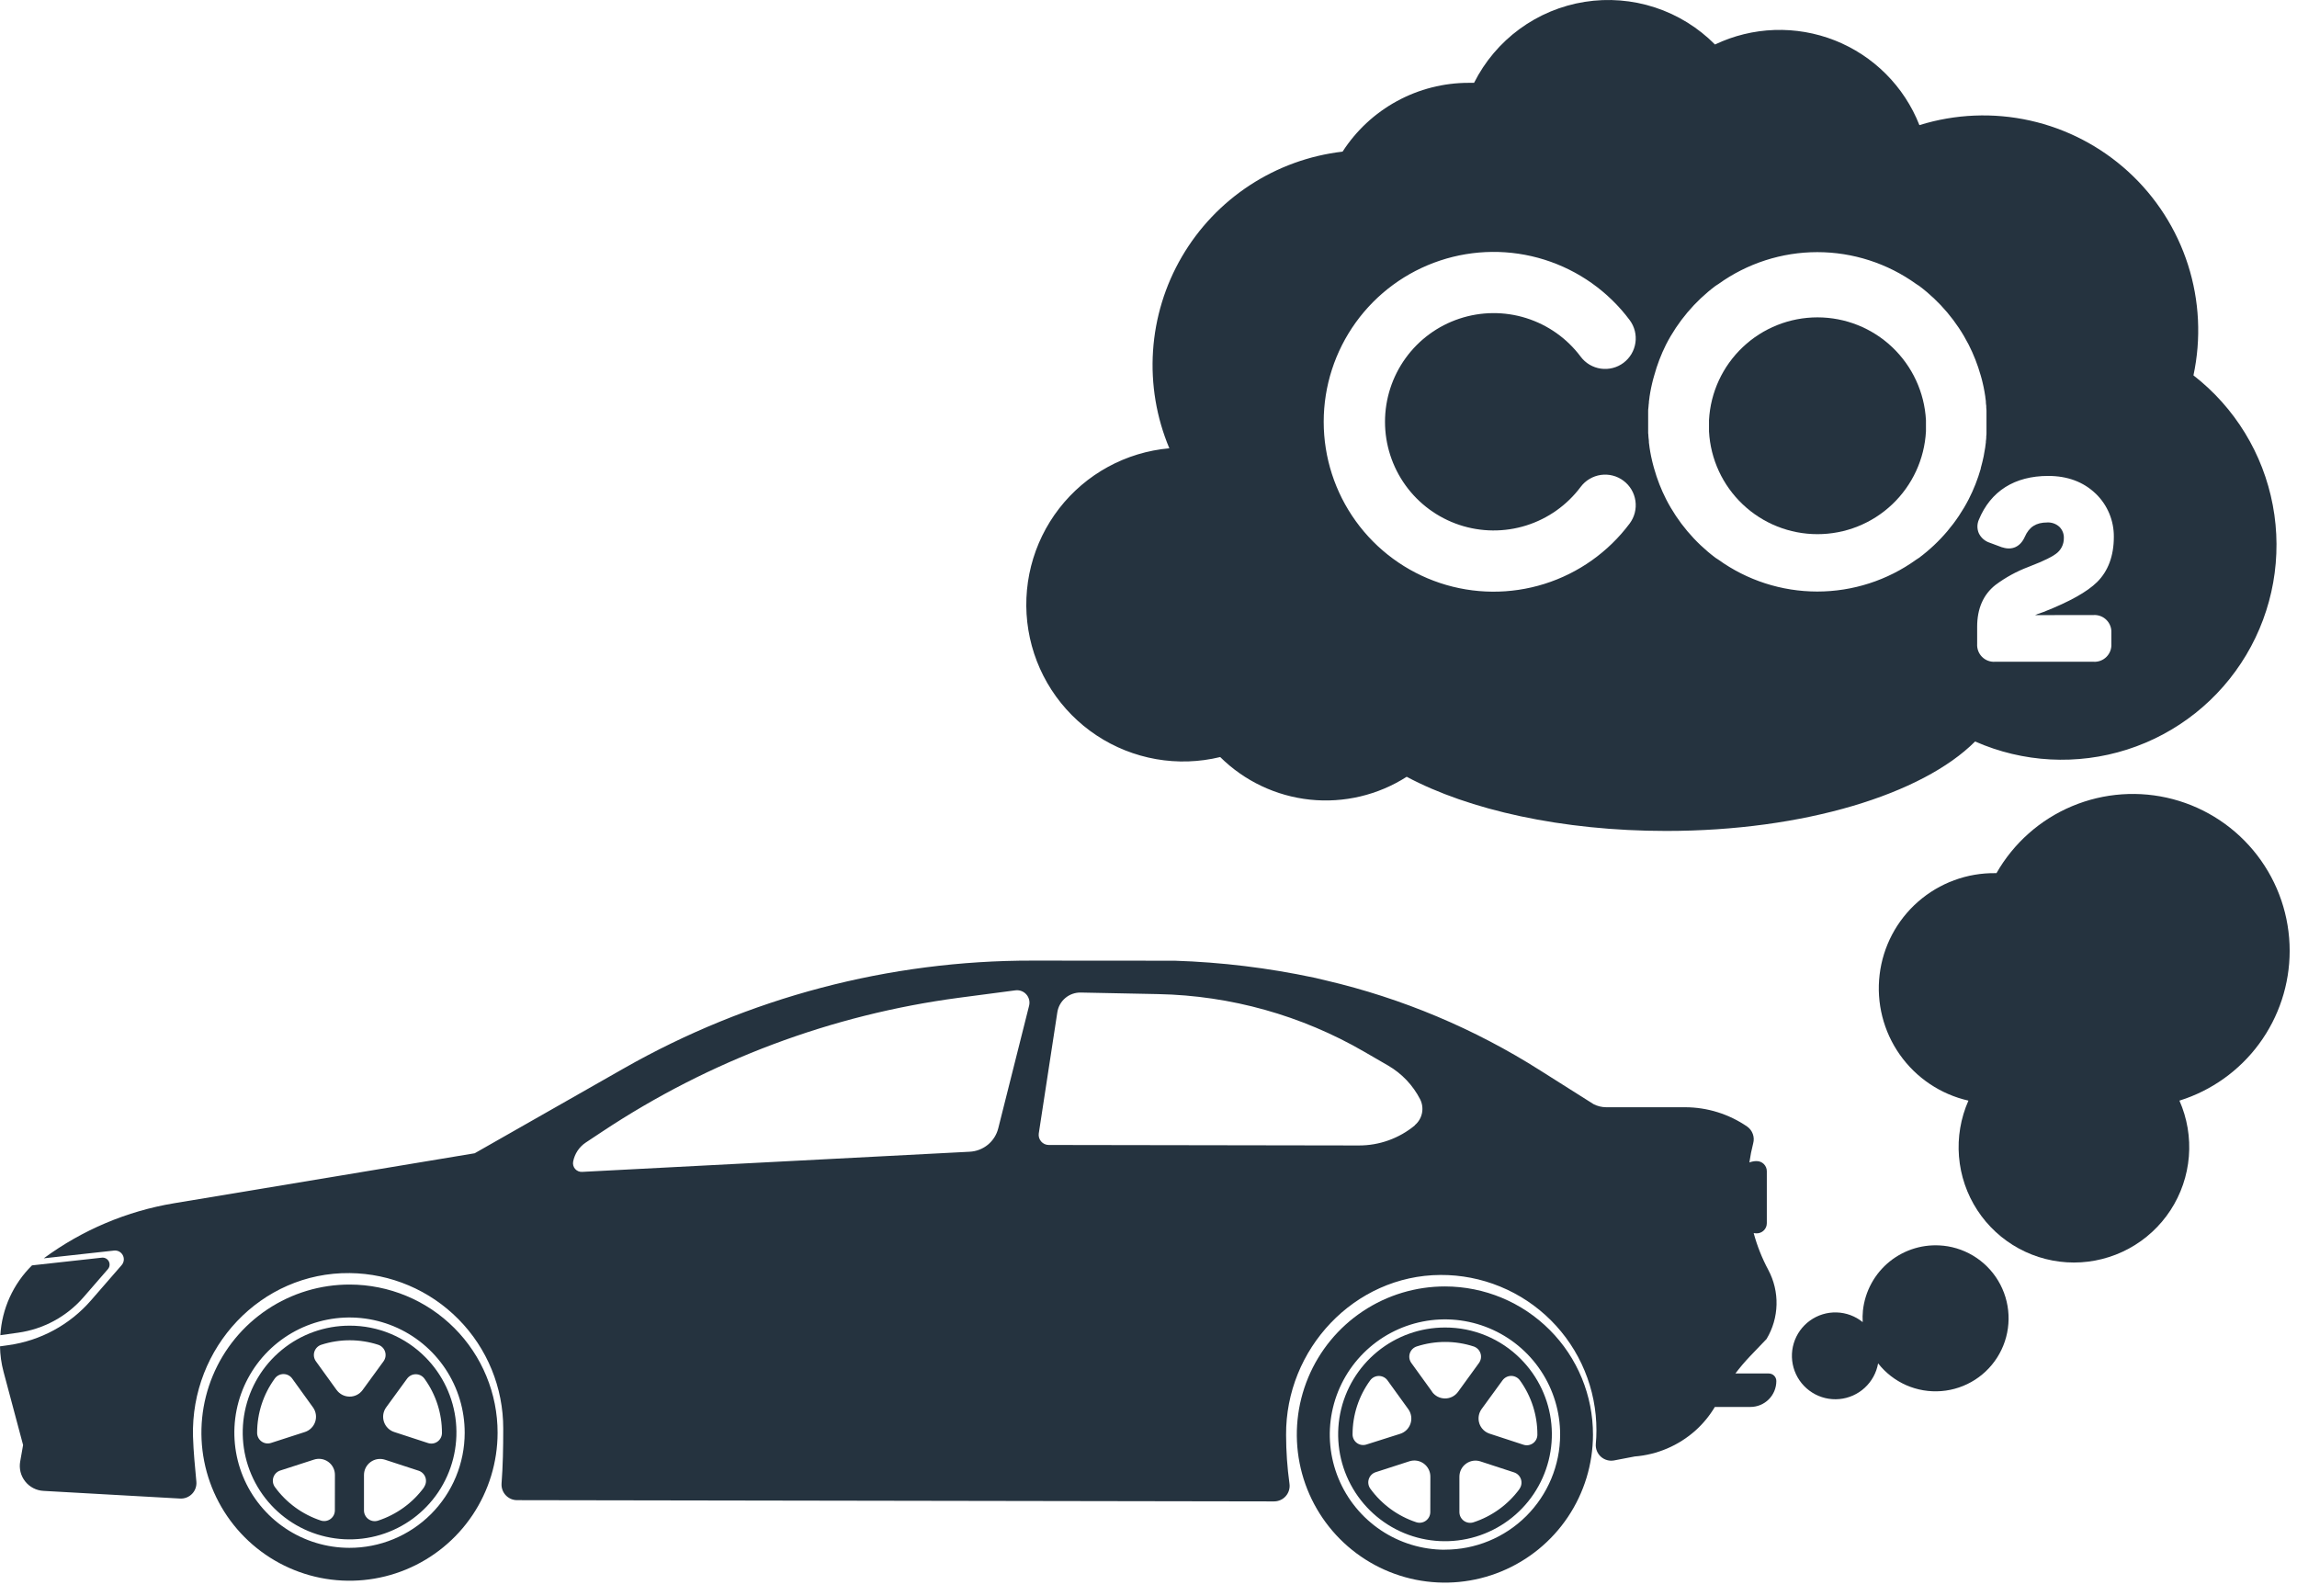 <svg width="131" height="91" viewBox="0 0 131 91" fill="none" xmlns="http://www.w3.org/2000/svg">
<path d="M100.748 76.362C101.104 75.77 101.3 75.095 101.317 74.404C101.335 73.714 101.172 73.03 100.847 72.421C100.491 71.756 100.211 71.052 100.014 70.324C100.068 70.332 100.123 70.337 100.178 70.337C100.255 70.338 100.332 70.324 100.403 70.295C100.475 70.266 100.54 70.223 100.594 70.168C100.649 70.114 100.692 70.049 100.721 69.978C100.75 69.906 100.764 69.829 100.763 69.752V66.797C100.763 66.721 100.749 66.645 100.72 66.575C100.691 66.504 100.648 66.44 100.595 66.386C100.541 66.332 100.477 66.29 100.407 66.261C100.336 66.232 100.261 66.217 100.185 66.217C100.043 66.216 99.902 66.243 99.769 66.294C99.821 65.926 99.894 65.562 99.986 65.202C100.034 65.028 100.027 64.844 99.966 64.674C99.906 64.504 99.795 64.356 99.648 64.251C98.605 63.533 97.369 63.147 96.103 63.145H91.598C91.349 63.143 91.104 63.083 90.882 62.969L87.844 61.049C84.089 58.664 79.959 56.929 75.627 55.916C75.395 55.862 75.162 55.811 74.927 55.752C72.318 55.197 69.664 54.875 66.997 54.789L58.889 54.783C50.713 54.767 42.675 56.887 35.57 60.933L27.072 65.77L9.923 68.621C7.235 69.069 4.691 70.145 2.496 71.761L6.503 71.319C6.603 71.308 6.705 71.327 6.795 71.374C6.884 71.422 6.957 71.495 7.004 71.585C7.051 71.674 7.07 71.776 7.058 71.877C7.046 71.977 7.004 72.072 6.938 72.148L5.191 74.158C3.982 75.551 2.309 76.458 0.483 76.713L0 76.781C0.008 77.27 0.076 77.757 0.202 78.231L1.317 82.408L1.153 83.34C1.116 83.539 1.122 83.744 1.17 83.941C1.219 84.138 1.309 84.323 1.435 84.482C1.56 84.642 1.719 84.772 1.899 84.866C2.079 84.96 2.277 85.013 2.48 85.024L10.267 85.461C10.394 85.469 10.521 85.448 10.64 85.402C10.759 85.356 10.866 85.284 10.955 85.192C11.043 85.101 11.111 84.991 11.153 84.871C11.195 84.75 11.211 84.623 11.199 84.496C11.124 83.666 11.035 82.829 11.007 81.927C10.868 76.856 14.874 72.549 19.947 72.603C22.28 72.629 24.509 73.575 26.148 75.236C27.788 76.896 28.704 79.137 28.7 81.471C28.7 82.597 28.681 83.589 28.604 84.604C28.596 84.725 28.612 84.847 28.653 84.962C28.693 85.076 28.757 85.181 28.84 85.27C28.923 85.359 29.023 85.43 29.134 85.479C29.246 85.528 29.366 85.553 29.488 85.553L72.661 85.624C72.788 85.624 72.914 85.597 73.03 85.544C73.145 85.492 73.249 85.415 73.332 85.319C73.415 85.223 73.477 85.11 73.513 84.988C73.549 84.866 73.558 84.738 73.54 84.612C73.413 83.696 73.349 82.773 73.347 81.848C73.306 76.94 77.239 72.736 82.148 72.71C83.316 72.703 84.473 72.928 85.553 73.371C86.634 73.814 87.616 74.466 88.444 75.291C89.271 76.115 89.927 77.095 90.373 78.174C90.82 79.253 91.049 80.41 91.046 81.578C91.046 81.839 91.033 82.098 91.01 82.353C91 82.488 91.021 82.625 91.073 82.751C91.124 82.877 91.203 82.99 91.305 83.08C91.407 83.17 91.529 83.236 91.66 83.271C91.791 83.307 91.929 83.312 92.063 83.285L93.227 83.062C94.516 82.961 95.737 82.438 96.7 81.576C97.132 81.187 97.502 80.736 97.799 80.237H99.829C100.22 80.237 100.596 80.082 100.874 79.805C101.151 79.528 101.306 79.151 101.306 78.76C101.306 78.645 101.261 78.536 101.18 78.455C101.1 78.375 100.99 78.329 100.876 78.329H98.971C99.223 77.996 99.492 77.677 99.779 77.374L100.748 76.362ZM58.69 57.356L56.931 64.348C56.839 64.715 56.632 65.042 56.34 65.282C56.047 65.522 55.686 65.662 55.309 65.682L33.204 66.831C33.128 66.836 33.053 66.824 32.983 66.795C32.913 66.766 32.85 66.721 32.8 66.664C32.75 66.607 32.714 66.539 32.695 66.466C32.675 66.393 32.673 66.316 32.688 66.242C32.73 66.022 32.815 65.814 32.938 65.628C33.061 65.442 33.22 65.283 33.406 65.159L34.352 64.532C40.467 60.474 47.427 57.863 54.703 56.9L57.903 56.479C58.019 56.463 58.136 56.475 58.245 56.515C58.355 56.555 58.453 56.621 58.53 56.708C58.608 56.794 58.663 56.899 58.691 57.012C58.719 57.125 58.718 57.243 58.69 57.356ZM80.694 64.176C79.794 64.923 78.66 65.329 77.491 65.325L59.811 65.297C59.729 65.297 59.648 65.279 59.573 65.245C59.498 65.21 59.431 65.16 59.378 65.098C59.324 65.036 59.284 64.963 59.26 64.884C59.237 64.805 59.23 64.722 59.242 64.641L60.301 57.727C60.35 57.41 60.512 57.121 60.757 56.915C61.003 56.708 61.315 56.598 61.636 56.604L66.061 56.693C70.189 56.777 74.227 57.907 77.799 59.977L79.169 60.77C79.948 61.223 80.58 61.89 80.992 62.691C81.115 62.936 81.152 63.215 81.097 63.483C81.042 63.751 80.898 63.993 80.688 64.169L80.694 64.176Z" fill="#25333F"/>
<path d="M4.767 73.976L6.151 72.381C6.204 72.321 6.238 72.246 6.247 72.166C6.257 72.086 6.242 72.005 6.205 71.934C6.167 71.863 6.109 71.805 6.038 71.768C5.967 71.73 5.886 71.715 5.807 71.724L1.826 72.163C0.752 73.221 0.108 74.64 0.02 76.145L1.038 76.002C2.485 75.799 3.81 75.08 4.767 73.976Z" fill="#25333F"/>
<path d="M19.947 73.257C18.277 73.254 16.643 73.746 15.252 74.672C13.862 75.598 12.777 76.915 12.135 78.457C11.493 79.999 11.323 81.697 11.646 83.336C11.969 84.975 12.771 86.481 13.95 87.664C15.13 88.847 16.633 89.654 18.271 89.983C19.909 90.311 21.607 90.147 23.152 89.51C24.696 88.873 26.017 87.793 26.947 86.406C27.877 85.018 28.375 83.386 28.378 81.716C28.38 80.606 28.163 79.508 27.74 78.483C27.318 77.457 26.697 76.525 25.914 75.74C25.131 74.954 24.202 74.331 23.178 73.905C22.154 73.479 21.056 73.259 19.947 73.257ZM19.922 88.272C18.623 88.27 17.354 87.883 16.275 87.159C15.197 86.436 14.356 85.409 13.861 84.208C13.366 83.007 13.238 81.686 13.493 80.412C13.749 79.139 14.376 77.969 15.296 77.052C16.216 76.135 17.387 75.511 18.662 75.26C19.936 75.008 21.256 75.14 22.456 75.639C23.655 76.138 24.68 76.981 25.4 78.062C26.12 79.143 26.504 80.413 26.502 81.712C26.501 82.575 26.33 83.429 25.999 84.226C25.668 85.023 25.183 85.746 24.572 86.356C23.96 86.965 23.235 87.448 22.438 87.777C21.64 88.106 20.785 88.274 19.922 88.272Z" fill="#25333F"/>
<path d="M19.942 75.602C18.532 75.6 17.166 76.088 16.076 76.981C14.985 77.874 14.238 79.118 13.961 80.5C13.685 81.882 13.896 83.317 14.559 84.561C15.222 85.805 16.296 86.781 17.597 87.322C18.899 87.864 20.348 87.937 21.697 87.53C23.047 87.123 24.213 86.26 24.998 85.09C25.783 83.919 26.138 82.512 26.003 81.109C25.867 79.706 25.249 78.393 24.254 77.395C23.69 76.826 23.018 76.374 22.278 76.066C21.538 75.758 20.744 75.6 19.942 75.602ZM14.664 81.7C14.666 80.592 15.018 79.513 15.671 78.617C15.728 78.538 15.802 78.474 15.889 78.43C15.975 78.385 16.071 78.362 16.168 78.362C16.265 78.362 16.36 78.385 16.447 78.43C16.533 78.474 16.608 78.538 16.664 78.617L17.848 80.259C17.933 80.376 17.989 80.511 18.011 80.654C18.034 80.796 18.022 80.942 17.977 81.079C17.932 81.217 17.856 81.341 17.753 81.443C17.651 81.545 17.526 81.622 17.389 81.666L15.457 82.29C15.365 82.32 15.268 82.327 15.172 82.312C15.077 82.296 14.986 82.258 14.909 82.2C14.831 82.142 14.768 82.067 14.726 81.98C14.683 81.893 14.662 81.797 14.664 81.7ZM19.098 86.134C19.098 86.231 19.075 86.326 19.032 86.412C18.988 86.498 18.924 86.572 18.846 86.629C18.768 86.685 18.678 86.723 18.583 86.738C18.488 86.753 18.39 86.745 18.298 86.716C17.248 86.37 16.332 85.703 15.681 84.809C15.623 84.731 15.584 84.64 15.569 84.544C15.553 84.448 15.56 84.35 15.59 84.257C15.619 84.165 15.671 84.081 15.739 84.012C15.808 83.943 15.892 83.891 15.985 83.862L17.906 83.241C18.043 83.196 18.189 83.185 18.332 83.207C18.474 83.23 18.61 83.286 18.726 83.371C18.843 83.457 18.938 83.568 19.003 83.697C19.068 83.826 19.102 83.968 19.101 84.113L19.098 86.134ZM19.201 79.275L18.016 77.633C17.959 77.554 17.922 77.463 17.907 77.367C17.892 77.271 17.901 77.173 17.931 77.081C17.962 76.989 18.013 76.906 18.082 76.837C18.151 76.769 18.235 76.718 18.328 76.689C19.38 76.35 20.512 76.35 21.564 76.689C21.657 76.718 21.741 76.77 21.81 76.838C21.879 76.907 21.93 76.99 21.96 77.083C21.991 77.175 21.998 77.273 21.983 77.369C21.968 77.465 21.93 77.556 21.873 77.635L20.676 79.277C20.59 79.393 20.479 79.487 20.35 79.552C20.221 79.616 20.078 79.65 19.934 79.648C19.79 79.647 19.648 79.612 19.519 79.546C19.391 79.48 19.281 79.384 19.197 79.267L19.201 79.275ZM24.184 84.822C23.529 85.715 22.61 86.38 21.556 86.722C21.464 86.751 21.367 86.758 21.271 86.743C21.176 86.727 21.086 86.689 21.008 86.632C20.93 86.575 20.867 86.5 20.824 86.414C20.78 86.328 20.758 86.232 20.758 86.136V84.114C20.759 83.97 20.793 83.828 20.859 83.7C20.925 83.571 21.02 83.46 21.137 83.376C21.254 83.291 21.389 83.235 21.532 83.213C21.674 83.191 21.82 83.203 21.957 83.247L23.878 83.875C23.969 83.905 24.052 83.957 24.119 84.025C24.186 84.094 24.237 84.177 24.266 84.268C24.295 84.36 24.302 84.457 24.287 84.552C24.272 84.646 24.235 84.736 24.179 84.814L24.184 84.822ZM25.205 81.727C25.204 81.822 25.181 81.916 25.137 82C25.093 82.085 25.03 82.158 24.952 82.213C24.875 82.269 24.785 82.305 24.691 82.32C24.597 82.334 24.501 82.326 24.41 82.296L22.481 81.666C22.343 81.621 22.219 81.544 22.117 81.442C22.015 81.34 21.939 81.215 21.894 81.077C21.85 80.94 21.839 80.794 21.861 80.651C21.884 80.509 21.941 80.374 22.026 80.257L23.215 78.626C23.272 78.548 23.346 78.484 23.433 78.439C23.519 78.395 23.615 78.372 23.712 78.372C23.809 78.372 23.904 78.395 23.991 78.439C24.077 78.484 24.152 78.548 24.208 78.626C24.859 79.525 25.208 80.606 25.205 81.715V81.727Z" fill="#25333F"/>
<path d="M82.419 73.365C80.748 73.362 79.115 73.854 77.724 74.78C76.334 75.705 75.249 77.022 74.607 78.565C73.965 80.107 73.795 81.805 74.118 83.443C74.441 85.082 75.243 86.588 76.422 87.772C77.601 88.955 79.104 89.762 80.742 90.091C82.379 90.419 84.078 90.255 85.622 89.618C87.166 88.982 88.487 87.902 89.418 86.515C90.348 85.127 90.846 83.495 90.849 81.825C90.851 80.716 90.635 79.617 90.212 78.592C89.79 77.567 89.169 76.634 88.386 75.849C87.603 75.063 86.673 74.439 85.65 74.013C84.626 73.587 83.528 73.367 82.419 73.365ZM82.394 88.38C81.095 88.378 79.826 87.99 78.747 87.266C77.669 86.543 76.829 85.515 76.334 84.314C75.839 83.113 75.711 81.792 75.967 80.519C76.223 79.245 76.85 78.076 77.771 77.159C78.691 76.242 79.862 75.619 81.137 75.367C82.411 75.116 83.731 75.248 84.931 75.748C86.13 76.246 87.154 77.09 87.874 78.171C88.594 79.252 88.978 80.523 88.976 81.822C88.972 83.564 88.276 85.232 87.042 86.462C85.808 87.691 84.136 88.379 82.394 88.376V88.38Z" fill="#25333F"/>
<path d="M82.415 75.707C81.006 75.705 79.639 76.193 78.549 77.086C77.458 77.98 76.711 79.223 76.434 80.606C76.158 81.988 76.37 83.423 77.033 84.667C77.696 85.911 78.77 86.887 80.071 87.428C81.373 87.969 82.822 88.042 84.172 87.634C85.521 87.227 86.688 86.364 87.472 85.193C88.257 84.022 88.612 82.615 88.476 81.212C88.34 79.809 87.721 78.496 86.726 77.498C86.162 76.929 85.49 76.478 84.75 76.17C84.01 75.863 83.217 75.705 82.415 75.707ZM77.138 81.805C77.137 80.696 77.49 79.616 78.144 78.72C78.201 78.642 78.275 78.58 78.361 78.536C78.446 78.493 78.541 78.47 78.637 78.47C78.733 78.47 78.827 78.493 78.913 78.536C78.999 78.58 79.073 78.642 79.129 78.72L80.315 80.362C80.4 80.479 80.456 80.614 80.478 80.757C80.501 80.9 80.489 81.046 80.444 81.183C80.399 81.32 80.322 81.445 80.22 81.547C80.118 81.649 79.993 81.725 79.855 81.769L77.937 82.377C77.846 82.408 77.749 82.417 77.654 82.403C77.559 82.389 77.469 82.353 77.391 82.297C77.312 82.241 77.249 82.167 77.205 82.082C77.161 81.996 77.138 81.902 77.138 81.805ZM81.571 86.229C81.571 86.326 81.548 86.421 81.505 86.507C81.461 86.593 81.397 86.667 81.32 86.724C81.242 86.781 81.151 86.819 81.056 86.834C80.961 86.849 80.863 86.842 80.772 86.812C79.721 86.466 78.806 85.798 78.154 84.904C78.096 84.826 78.058 84.735 78.042 84.639C78.026 84.543 78.033 84.445 78.063 84.353C78.093 84.26 78.144 84.176 78.213 84.107C78.281 84.038 78.365 83.987 78.458 83.957L80.379 83.336C80.516 83.292 80.662 83.28 80.805 83.303C80.947 83.326 81.082 83.382 81.199 83.467C81.316 83.552 81.41 83.664 81.476 83.793C81.541 83.921 81.575 84.064 81.575 84.208L81.571 86.229ZM81.675 79.37L80.489 77.728C80.432 77.649 80.395 77.558 80.38 77.463C80.366 77.367 80.374 77.269 80.404 77.177C80.435 77.085 80.487 77.001 80.556 76.933C80.625 76.865 80.709 76.815 80.801 76.785C81.853 76.445 82.986 76.445 84.038 76.785C84.13 76.815 84.214 76.866 84.283 76.934C84.352 77.003 84.403 77.086 84.434 77.179C84.464 77.271 84.472 77.369 84.457 77.465C84.441 77.56 84.404 77.651 84.347 77.73L83.156 79.372C83.071 79.49 82.959 79.586 82.83 79.653C82.701 79.719 82.557 79.754 82.412 79.753C82.266 79.753 82.123 79.718 81.993 79.652C81.864 79.585 81.753 79.489 81.668 79.37H81.675ZM86.657 84.919C86.001 85.811 85.082 86.475 84.03 86.817C83.938 86.847 83.84 86.854 83.745 86.838C83.65 86.822 83.56 86.785 83.482 86.728C83.404 86.671 83.341 86.596 83.297 86.51C83.254 86.424 83.231 86.329 83.231 86.233V84.211C83.232 84.067 83.266 83.924 83.332 83.796C83.398 83.667 83.494 83.556 83.611 83.471C83.728 83.387 83.863 83.331 84.006 83.308C84.148 83.286 84.294 83.298 84.432 83.343L86.35 83.97C86.442 84 86.526 84.052 86.595 84.121C86.663 84.19 86.715 84.274 86.744 84.367C86.773 84.46 86.78 84.558 86.764 84.654C86.748 84.75 86.709 84.841 86.65 84.919H86.657ZM87.678 81.822C87.678 81.917 87.655 82.011 87.611 82.096C87.567 82.181 87.504 82.254 87.426 82.309C87.349 82.365 87.259 82.401 87.165 82.416C87.07 82.43 86.974 82.422 86.884 82.392L84.954 81.761C84.817 81.716 84.692 81.64 84.59 81.538C84.488 81.436 84.412 81.311 84.367 81.174C84.323 81.036 84.312 80.89 84.335 80.748C84.358 80.605 84.414 80.47 84.499 80.354L85.688 78.722C85.745 78.643 85.82 78.579 85.906 78.535C85.992 78.49 86.088 78.467 86.185 78.467C86.282 78.467 86.377 78.49 86.464 78.535C86.55 78.579 86.625 78.643 86.682 78.722C87.332 79.619 87.681 80.7 87.678 81.809V81.822Z" fill="#25333F"/>
<path d="M110.831 71.043C110.287 70.984 109.736 71.034 109.211 71.188C108.687 71.343 108.197 71.599 107.771 71.942C107.345 72.286 106.991 72.71 106.729 73.191C106.467 73.671 106.303 74.198 106.244 74.743C106.223 74.961 106.219 75.18 106.231 75.399C105.809 75.057 105.286 74.863 104.743 74.847C104.2 74.831 103.667 74.994 103.225 75.312C102.784 75.629 102.459 76.082 102.301 76.602C102.143 77.122 102.161 77.68 102.351 78.189C102.541 78.698 102.894 79.13 103.354 79.419C103.814 79.708 104.357 79.838 104.898 79.788C105.439 79.738 105.949 79.512 106.348 79.144C106.748 78.776 107.016 78.286 107.11 77.751C107.534 78.292 108.085 78.719 108.714 78.996C109.344 79.272 110.032 79.388 110.717 79.333C111.402 79.279 112.063 79.056 112.641 78.684C113.219 78.312 113.696 77.803 114.029 77.202C114.363 76.601 114.542 75.926 114.551 75.239C114.561 74.552 114.4 73.873 114.083 73.263C113.767 72.653 113.304 72.131 112.736 71.743C112.169 71.356 111.514 71.114 110.831 71.041V71.043Z" fill="#25333F"/>
<path d="M130.582 54.229C130.583 52.255 129.931 50.336 128.727 48.771C127.523 47.206 125.836 46.083 123.928 45.577C122.019 45.071 119.997 45.211 118.176 45.974C116.356 46.736 114.838 48.08 113.861 49.795H113.81C112.187 49.773 110.613 50.352 109.392 51.421C108.17 52.49 107.388 53.973 107.196 55.585C107.003 57.196 107.414 58.822 108.35 60.149C109.285 61.475 110.678 62.408 112.261 62.768C111.819 63.769 111.634 64.865 111.723 65.956C111.811 67.046 112.17 68.098 112.768 69.015C113.365 69.931 114.182 70.685 115.144 71.206C116.107 71.727 117.184 72.001 118.278 72.001C119.372 72.001 120.449 71.727 121.411 71.206C122.374 70.685 123.19 69.931 123.788 69.015C124.385 68.098 124.745 67.046 124.833 65.956C124.922 64.865 124.737 63.769 124.295 62.768C126.116 62.2 127.708 61.066 128.839 59.53C129.97 57.994 130.581 56.137 130.582 54.229Z" fill="#25333F"/>
<path d="M125.094 21.41C125.543 19.316 125.436 17.142 124.784 15.103C124.132 13.065 122.957 11.232 121.376 9.788C119.795 8.345 117.864 7.34 115.775 6.875C113.685 6.41 111.51 6.5 109.466 7.136C109.036 6.042 108.385 5.049 107.554 4.217C106.723 3.385 105.73 2.734 104.636 2.302C103.543 1.871 102.372 1.67 101.197 1.71C100.022 1.751 98.868 2.032 97.807 2.538C96.85 1.572 95.678 0.848 94.385 0.425C93.093 0.002 91.719 -0.107 90.376 0.106C89.034 0.32 87.761 0.85 86.664 1.653C85.567 2.456 84.677 3.509 84.067 4.724C83.967 4.724 83.867 4.724 83.765 4.724C82.333 4.723 80.924 5.082 79.667 5.768C78.41 6.453 77.345 7.443 76.569 8.647C74.682 8.866 72.871 9.522 71.28 10.562C69.689 11.602 68.362 12.998 67.404 14.639C66.445 16.28 65.882 18.122 65.758 20.018C65.634 21.914 65.952 23.814 66.689 25.566C65.462 25.674 64.271 26.035 63.19 26.625C62.109 27.215 61.162 28.022 60.407 28.995C59.652 29.968 59.107 31.087 58.804 32.281C58.502 33.474 58.449 34.718 58.649 35.933C58.849 37.148 59.298 38.309 59.967 39.342C60.637 40.376 61.512 41.261 62.539 41.94C63.566 42.62 64.722 43.08 65.935 43.293C67.148 43.505 68.392 43.465 69.589 43.174C70.97 44.542 72.776 45.398 74.709 45.603C76.642 45.807 78.588 45.347 80.225 44.299C83.757 46.186 89.076 47.388 95.029 47.388C102.891 47.388 109.644 45.291 112.642 42.286C115.377 43.492 118.459 43.657 121.307 42.748C124.155 41.84 126.572 39.921 128.103 37.353C129.634 34.786 130.173 31.747 129.619 28.81C129.065 25.872 127.456 23.239 125.094 21.406V21.41ZM92.94 29.857C91.721 31.486 90.021 32.69 88.079 33.299C86.138 33.908 84.054 33.89 82.124 33.248C80.193 32.606 78.513 31.372 77.323 29.722C76.133 28.072 75.492 26.089 75.492 24.054C75.492 22.02 76.133 20.037 77.323 18.386C78.513 16.736 80.193 15.503 82.124 14.861C84.054 14.219 86.138 14.201 88.079 14.809C90.021 15.418 91.721 16.622 92.94 18.252C93.077 18.435 93.177 18.643 93.234 18.865C93.29 19.087 93.303 19.318 93.27 19.545C93.237 19.771 93.161 19.989 93.044 20.186C92.927 20.383 92.772 20.555 92.589 20.693C92.406 20.83 92.197 20.93 91.975 20.986C91.754 21.043 91.523 21.055 91.296 21.023C91.069 20.99 90.851 20.913 90.654 20.797C90.457 20.68 90.285 20.525 90.148 20.342C89.369 19.3 88.281 18.53 87.039 18.14C85.797 17.751 84.464 17.763 83.229 18.174C81.995 18.584 80.92 19.373 80.159 20.429C79.398 21.484 78.988 22.753 78.988 24.054C78.988 25.355 79.398 26.624 80.159 27.679C80.92 28.735 81.995 29.524 83.229 29.935C84.464 30.346 85.797 30.357 87.039 29.968C88.281 29.579 89.369 28.808 90.148 27.766C90.285 27.583 90.457 27.428 90.654 27.312C90.851 27.195 91.069 27.118 91.296 27.085C91.523 27.053 91.754 27.065 91.975 27.122C92.197 27.178 92.406 27.278 92.589 27.416C92.772 27.553 92.927 27.725 93.044 27.922C93.161 28.119 93.237 28.337 93.27 28.564C93.303 28.79 93.29 29.021 93.234 29.243C93.177 29.465 93.077 29.673 92.94 29.857ZM109.448 31.809C109.396 31.848 109.341 31.884 109.284 31.916C107.64 33.099 105.666 33.735 103.641 33.735C101.615 33.735 99.641 33.099 97.998 31.916C97.943 31.883 97.891 31.849 97.833 31.809C96.653 30.921 95.689 29.777 95.015 28.462C94.734 27.908 94.507 27.327 94.339 26.728L94.329 26.697C94.313 26.64 94.298 26.582 94.283 26.525L94.254 26.415L94.224 26.291C94.209 26.231 94.196 26.168 94.183 26.108L94.168 26.044C94.13 25.863 94.099 25.682 94.071 25.498C94.071 25.498 94.071 25.485 94.071 25.479C94.06 25.397 94.048 25.314 94.038 25.234C94.038 25.211 94.038 25.19 94.038 25.168C94.038 25.103 94.024 25.035 94.017 24.968C94.017 24.94 94.017 24.91 94.009 24.883C94.009 24.823 94.009 24.763 93.996 24.704C93.996 24.671 93.996 24.638 93.996 24.603C93.996 24.569 93.996 24.49 93.996 24.439V24.339C93.996 24.262 93.996 24.185 93.996 24.108V24.071V24.038C93.996 23.961 93.996 23.884 93.996 23.807V23.705C93.996 23.648 93.996 23.592 93.996 23.541C93.996 23.508 93.996 23.475 93.996 23.441C93.996 23.406 93.996 23.323 94.009 23.263C94.009 23.234 94.009 23.206 94.017 23.176C94.017 23.109 94.03 23.043 94.038 22.976C94.038 22.955 94.038 22.933 94.038 22.912C94.048 22.83 94.06 22.748 94.071 22.667C94.071 22.667 94.071 22.654 94.071 22.648C94.099 22.464 94.13 22.282 94.168 22.102L94.183 22.037C94.196 21.976 94.209 21.915 94.224 21.855L94.254 21.731L94.283 21.62C94.298 21.562 94.313 21.506 94.329 21.456L94.339 21.423C94.505 20.811 94.732 20.218 95.015 19.651C95.691 18.336 96.655 17.192 97.837 16.304C97.889 16.266 97.944 16.231 98.001 16.199C99.645 15.016 101.619 14.379 103.644 14.379C105.669 14.379 107.643 15.016 109.287 16.199C109.344 16.231 109.399 16.266 109.451 16.304C110.633 17.192 111.598 18.336 112.273 19.651C112.556 20.208 112.785 20.791 112.956 21.393L112.966 21.426C112.982 21.483 112.997 21.539 113.012 21.59L113.041 21.702L113.071 21.825C113.085 21.886 113.099 21.947 113.112 22.007L113.127 22.073C113.164 22.252 113.195 22.434 113.223 22.618C113.223 22.618 113.223 22.631 113.223 22.638C113.235 22.718 113.246 22.802 113.256 22.883C113.256 22.904 113.256 22.925 113.256 22.947C113.256 23.014 113.271 23.079 113.278 23.147C113.278 23.176 113.278 23.204 113.278 23.234C113.278 23.293 113.286 23.352 113.291 23.411C113.296 23.47 113.291 23.479 113.291 23.511C113.291 23.569 113.291 23.625 113.291 23.676V23.777C113.291 23.855 113.291 23.932 113.291 24.009V24.042V24.101C113.291 24.178 113.291 24.255 113.291 24.332V24.433C113.291 24.49 113.291 24.548 113.291 24.597C113.291 24.646 113.291 24.664 113.291 24.697C113.291 24.756 113.291 24.817 113.278 24.876C113.278 24.904 113.278 24.933 113.278 24.961C113.278 25.029 113.264 25.096 113.256 25.162C113.256 25.183 113.256 25.204 113.256 25.227C113.246 25.308 113.235 25.392 113.223 25.472C113.223 25.472 113.223 25.485 113.223 25.492C113.195 25.676 113.164 25.856 113.127 26.037L113.112 26.101C113.099 26.163 113.085 26.224 113.071 26.285L113.041 26.408L113.012 26.518C112.997 26.576 112.982 26.633 112.966 26.691C112.965 26.701 112.965 26.711 112.966 26.722C112.794 27.323 112.565 27.907 112.281 28.464C111.603 29.78 110.634 30.924 109.448 31.809ZM119.399 35.075C119.535 35.067 119.67 35.088 119.796 35.136C119.923 35.184 120.038 35.259 120.133 35.355C120.229 35.45 120.303 35.565 120.352 35.692C120.4 35.818 120.421 35.953 120.413 36.089V36.727C120.421 36.862 120.4 36.998 120.352 37.124C120.303 37.251 120.229 37.365 120.133 37.461C120.038 37.557 119.923 37.631 119.796 37.679C119.67 37.727 119.535 37.748 119.399 37.74H113.77C113.635 37.748 113.5 37.727 113.374 37.679C113.248 37.631 113.133 37.556 113.037 37.461C112.942 37.365 112.868 37.25 112.82 37.124C112.772 36.997 112.751 36.862 112.759 36.727V35.742C112.759 34.711 113.108 33.911 113.797 33.364C114.375 32.931 115.013 32.582 115.69 32.328C116.66 31.955 117.066 31.725 117.234 31.597C117.38 31.497 117.5 31.361 117.582 31.203C117.664 31.045 117.705 30.869 117.703 30.691C117.708 30.573 117.689 30.455 117.646 30.345C117.603 30.235 117.538 30.134 117.455 30.05C117.362 29.963 117.252 29.896 117.132 29.852C117.012 29.808 116.885 29.789 116.757 29.796C116.12 29.796 115.724 30.05 115.475 30.617C115.225 31.183 114.746 31.397 114.2 31.215H114.182L113.471 30.95C113.337 30.907 113.212 30.836 113.106 30.742C112.999 30.649 112.913 30.535 112.852 30.407C112.801 30.287 112.774 30.158 112.774 30.027C112.774 29.897 112.801 29.768 112.852 29.648C113.527 28.006 114.897 27.142 116.813 27.142C117.908 27.142 118.818 27.48 119.516 28.149L119.526 28.157C119.856 28.476 120.117 28.859 120.294 29.283C120.47 29.706 120.559 30.161 120.554 30.62C120.554 31.706 120.225 32.573 119.601 33.193C119.027 33.758 118.028 34.315 116.55 34.898L116.522 34.908C116.273 34.992 116.21 35.018 116.194 35.023L116.168 35.036L116.061 35.08L119.399 35.075Z" fill="#25333F"/>
<path d="M109.839 24.116C109.839 24.073 109.839 24.031 109.839 23.988C109.84 23.979 109.84 23.969 109.839 23.96C109.753 22.377 109.064 20.887 107.913 19.797C106.763 18.706 105.238 18.099 103.652 18.099C102.067 18.099 100.542 18.706 99.391 19.797C98.24 20.887 97.551 22.377 97.466 23.96C97.465 23.969 97.465 23.979 97.466 23.988V24.116C97.466 24.155 97.466 24.195 97.466 24.234V24.328C97.466 24.367 97.466 24.407 97.466 24.446V24.574C97.465 24.583 97.465 24.593 97.466 24.602C97.551 26.185 98.24 27.675 99.391 28.765C100.542 29.856 102.067 30.463 103.652 30.463C105.238 30.463 106.763 29.856 107.913 28.765C109.064 27.675 109.753 26.185 109.839 24.602C109.84 24.593 109.84 24.583 109.839 24.574C109.839 24.531 109.839 24.489 109.839 24.446C109.839 24.403 109.839 24.367 109.839 24.328C109.839 24.288 109.839 24.297 109.839 24.28C109.839 24.264 109.839 24.251 109.839 24.234C109.839 24.218 109.841 24.155 109.839 24.116Z" fill="#25333F"/>
</svg>

